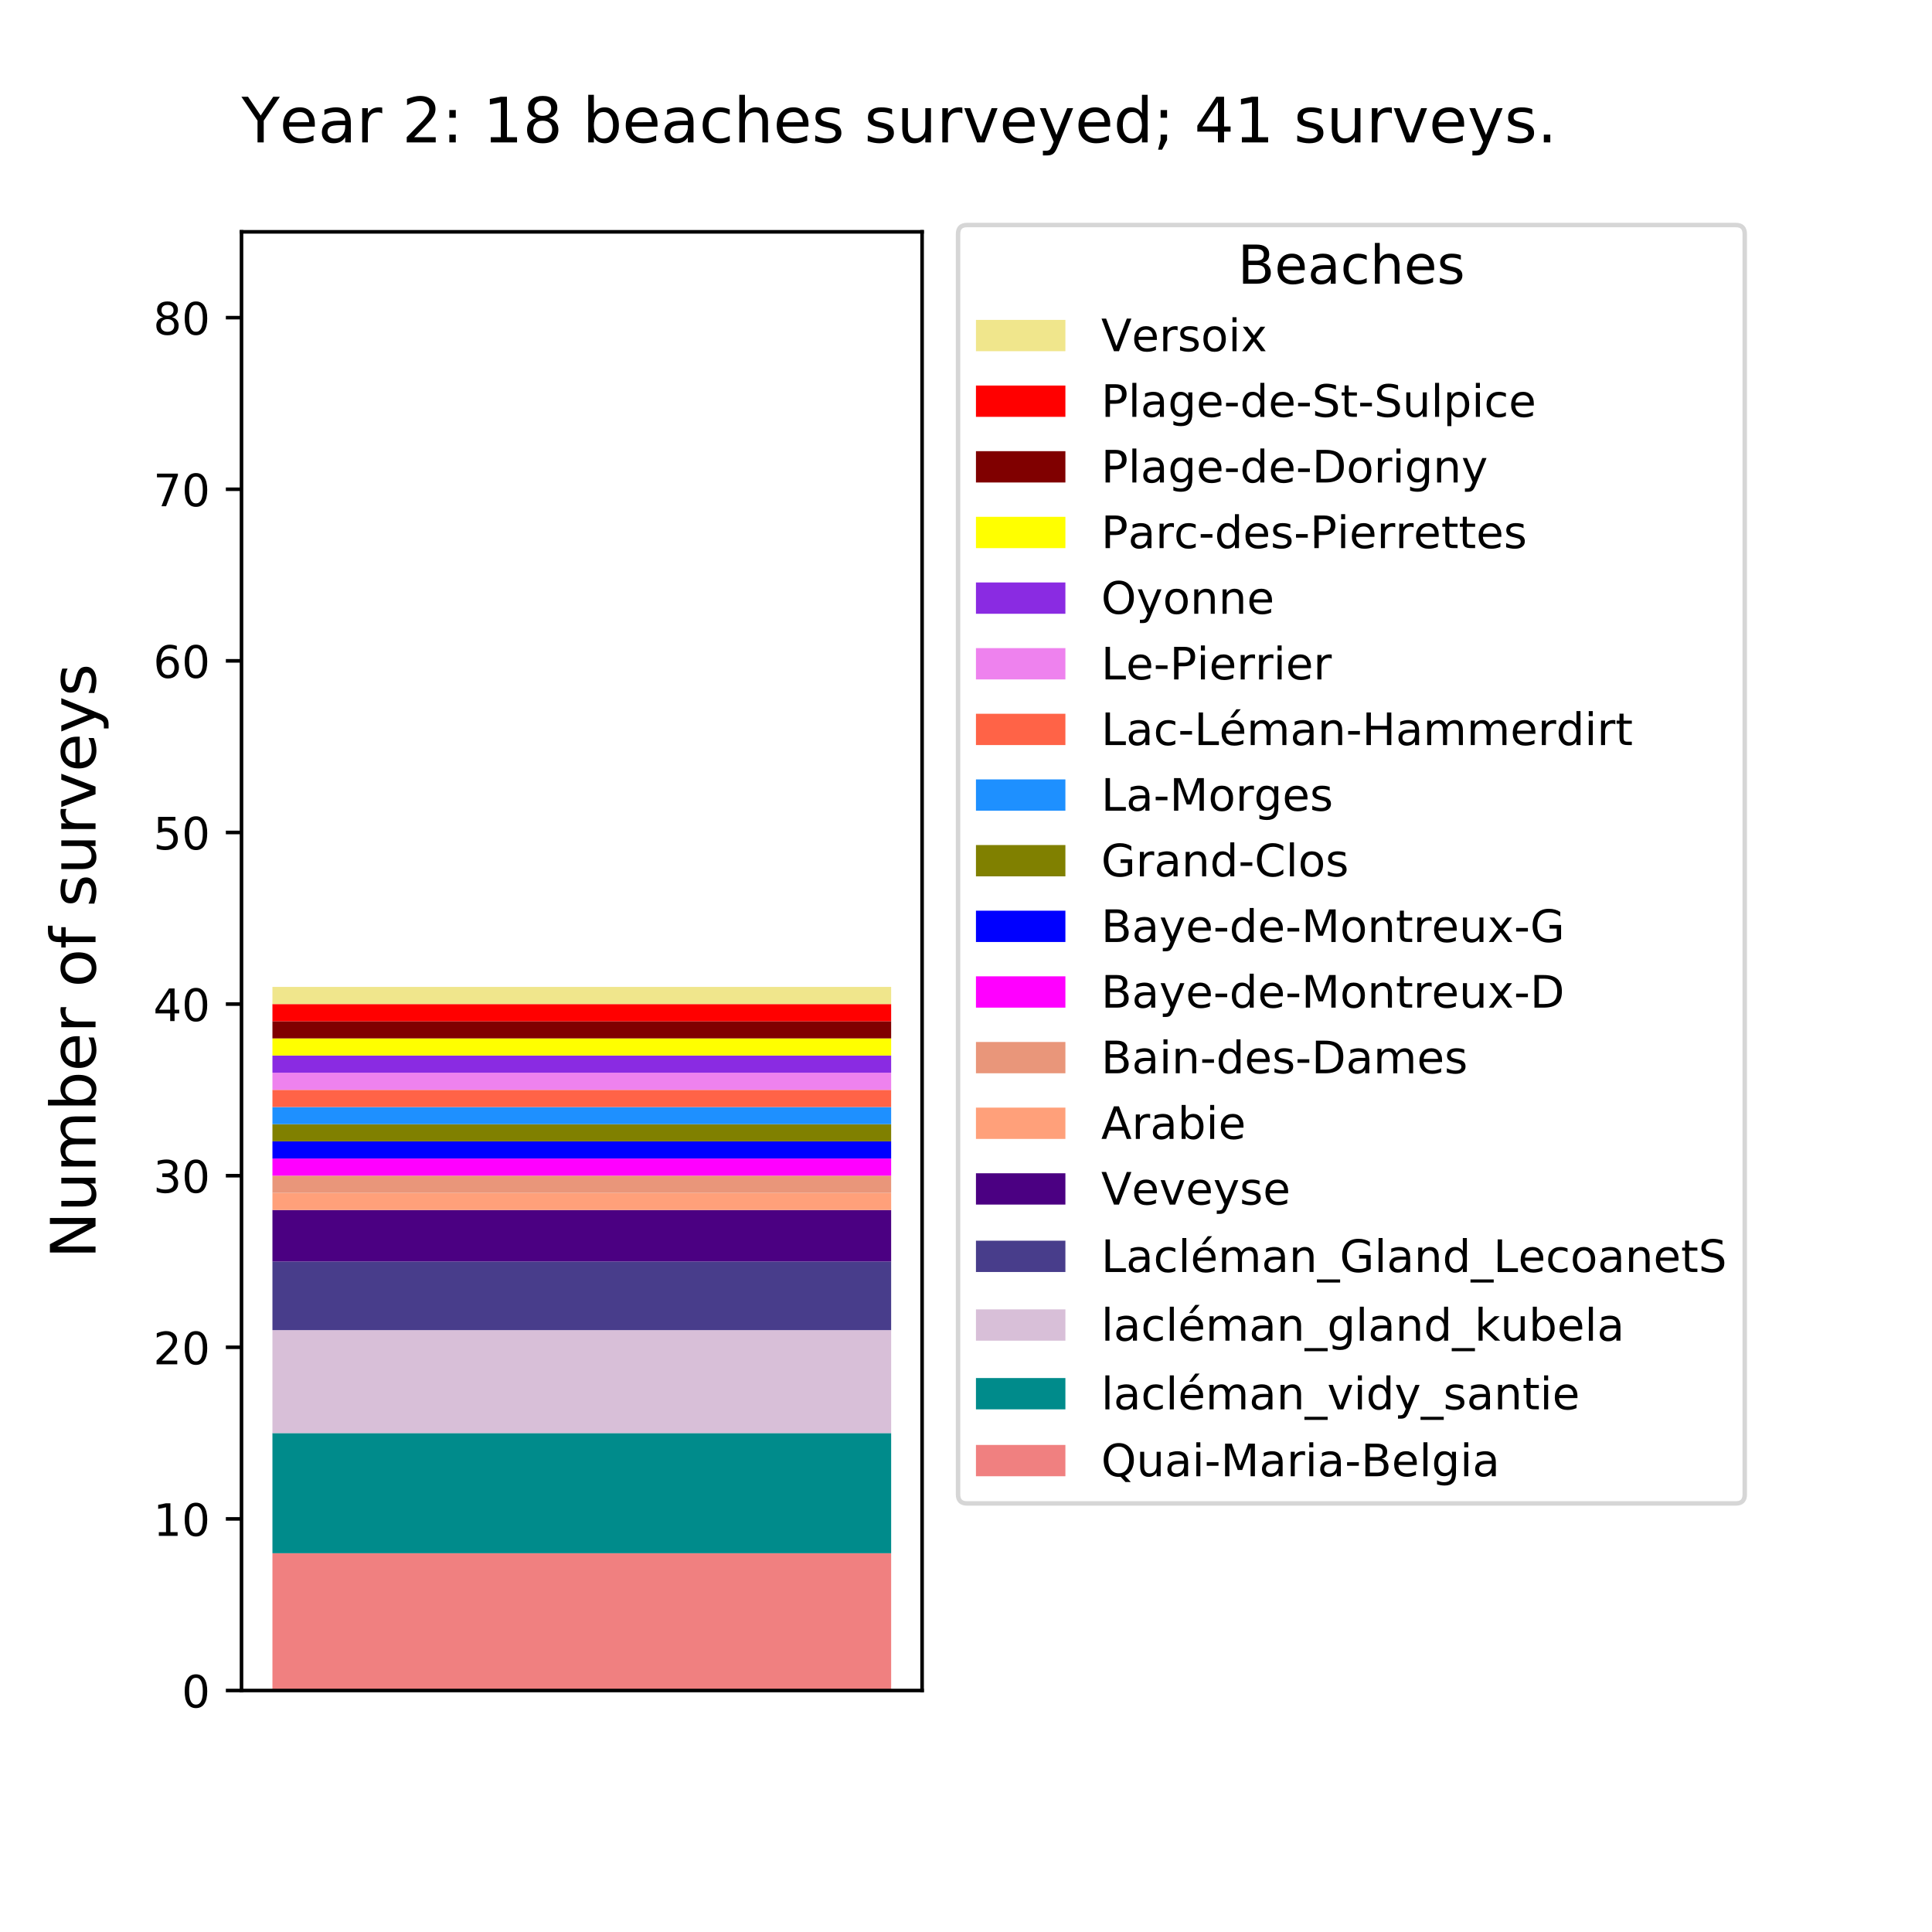 <?xml version="1.0" encoding="utf-8" standalone="no"?>
<!DOCTYPE svg PUBLIC "-//W3C//DTD SVG 1.1//EN"
  "http://www.w3.org/Graphics/SVG/1.1/DTD/svg11.dtd">
<!-- Created with matplotlib (https://matplotlib.org/) -->
<svg height="432pt" version="1.1" viewBox="0 0 432 432" width="432pt" xmlns="http://www.w3.org/2000/svg" xmlns:xlink="http://www.w3.org/1999/xlink">
 <defs>
  <style type="text/css">
*{stroke-linecap:butt;stroke-linejoin:round;}
  </style>
 </defs>
 <g id="figure_1">
  <g id="patch_1">
   <path d="M 0 432 
L 432 432 
L 432 0 
L 0 0 
z
" style="fill:#ffffff;"/>
  </g>
  <g id="axes_1">
   <g id="patch_2">
    <path d="M 54 378 
L 206.182 378 
L 206.182 51.84 
L 54 51.84 
z
" style="fill:#ffffff;"/>
   </g>
   <g id="patch_3">
    <path clip-path="url(#p4ae2edd330)" d="M 60.917 378 
L 199.264 378 
L 199.264 347.303 
L 60.917 347.303 
z
" style="fill:#f08080;"/>
   </g>
   <g id="patch_4">
    <path clip-path="url(#p4ae2edd330)" d="M 60.917 347.303 
L 199.264 347.303 
L 199.264 320.442 
L 60.917 320.442 
z
" style="fill:#008b8b;"/>
   </g>
   <g id="patch_5">
    <path clip-path="url(#p4ae2edd330)" d="M 60.917 320.442 
L 199.264 320.442 
L 199.264 297.419 
L 60.917 297.419 
z
" style="fill:#d8bfd8;"/>
   </g>
   <g id="patch_6">
    <path clip-path="url(#p4ae2edd330)" d="M 60.917 297.419 
L 199.264 297.419 
L 199.264 282.071 
L 60.917 282.071 
z
" style="fill:#483d8b;"/>
   </g>
   <g id="patch_7">
    <path clip-path="url(#p4ae2edd330)" d="M 60.917 282.071 
L 199.264 282.071 
L 199.264 270.559 
L 60.917 270.559 
z
" style="fill:#4b0082;"/>
   </g>
   <g id="patch_8">
    <path clip-path="url(#p4ae2edd330)" d="M 60.917 270.559 
L 199.264 270.559 
L 199.264 266.722 
L 60.917 266.722 
z
" style="fill:#ffa07a;"/>
   </g>
   <g id="patch_9">
    <path clip-path="url(#p4ae2edd330)" d="M 60.917 266.722 
L 199.264 266.722 
L 199.264 262.885 
L 60.917 262.885 
z
" style="fill:#e9967a;"/>
   </g>
   <g id="patch_10">
    <path clip-path="url(#p4ae2edd330)" d="M 60.917 262.885 
L 199.264 262.885 
L 199.264 259.048 
L 60.917 259.048 
z
" style="fill:#ff00ff;"/>
   </g>
   <g id="patch_11">
    <path clip-path="url(#p4ae2edd330)" d="M 60.917 259.048 
L 199.264 259.048 
L 199.264 255.21 
L 60.917 255.21 
z
" style="fill:#0000ff;"/>
   </g>
   <g id="patch_12">
    <path clip-path="url(#p4ae2edd330)" d="M 60.917 255.21 
L 199.264 255.21 
L 199.264 251.373 
L 60.917 251.373 
z
" style="fill:#808000;"/>
   </g>
   <g id="patch_13">
    <path clip-path="url(#p4ae2edd330)" d="M 60.917 251.373 
L 199.264 251.373 
L 199.264 247.536 
L 60.917 247.536 
z
" style="fill:#1e90ff;"/>
   </g>
   <g id="patch_14">
    <path clip-path="url(#p4ae2edd330)" d="M 60.917 247.536 
L 199.264 247.536 
L 199.264 243.699 
L 60.917 243.699 
z
" style="fill:#ff6347;"/>
   </g>
   <g id="patch_15">
    <path clip-path="url(#p4ae2edd330)" d="M 60.917 243.699 
L 199.264 243.699 
L 199.264 239.862 
L 60.917 239.862 
z
" style="fill:#ee82ee;"/>
   </g>
   <g id="patch_16">
    <path clip-path="url(#p4ae2edd330)" d="M 60.917 239.862 
L 199.264 239.862 
L 199.264 236.024 
L 60.917 236.024 
z
" style="fill:#8a2be2;"/>
   </g>
   <g id="patch_17">
    <path clip-path="url(#p4ae2edd330)" d="M 60.917 236.024 
L 199.264 236.024 
L 199.264 232.187 
L 60.917 232.187 
z
" style="fill:#ffff00;"/>
   </g>
   <g id="patch_18">
    <path clip-path="url(#p4ae2edd330)" d="M 60.917 232.187 
L 199.264 232.187 
L 199.264 228.35 
L 60.917 228.35 
z
" style="fill:#800000;"/>
   </g>
   <g id="patch_19">
    <path clip-path="url(#p4ae2edd330)" d="M 60.917 228.35 
L 199.264 228.35 
L 199.264 224.513 
L 60.917 224.513 
z
" style="fill:#ff0000;"/>
   </g>
   <g id="patch_20">
    <path clip-path="url(#p4ae2edd330)" d="M 60.917 224.513 
L 199.264 224.513 
L 199.264 220.676 
L 60.917 220.676 
z
" style="fill:#f0e68c;"/>
   </g>
   <g id="matplotlib.axis_1"/>
   <g id="matplotlib.axis_2">
    <g id="ytick_1">
     <g id="line2d_1">
      <defs>
       <path d="M 0 0 
L -3.5 0 
" id="m54ed8113bc" style="stroke:#000000;stroke-width:0.8;"/>
      </defs>
      <g>
       <use style="stroke:#000000;stroke-width:0.8;" x="54" xlink:href="#m54ed8113bc" y="378"/>
      </g>
     </g>
     <g id="text_1">
      <!-- 0 -->
      <defs>
       <path d="M 31.781 66.406 
Q 24.172 66.406 20.328 58.906 
Q 16.5 51.422 16.5 36.375 
Q 16.5 21.391 20.328 13.891 
Q 24.172 6.391 31.781 6.391 
Q 39.453 6.391 43.281 13.891 
Q 47.125 21.391 47.125 36.375 
Q 47.125 51.422 43.281 58.906 
Q 39.453 66.406 31.781 66.406 
z
M 31.781 74.219 
Q 44.047 74.219 50.516 64.516 
Q 56.984 54.828 56.984 36.375 
Q 56.984 17.969 50.516 8.266 
Q 44.047 -1.422 31.781 -1.422 
Q 19.531 -1.422 13.062 8.266 
Q 6.594 17.969 6.594 36.375 
Q 6.594 54.828 13.062 64.516 
Q 19.531 74.219 31.781 74.219 
z
" id="DejaVuSans-48"/>
      </defs>
      <g transform="translate(40.638 381.799)scale(0.1 -0.1)">
       <use xlink:href="#DejaVuSans-48"/>
      </g>
     </g>
    </g>
    <g id="ytick_2">
     <g id="line2d_2">
      <g>
       <use style="stroke:#000000;stroke-width:0.8;" x="54" xlink:href="#m54ed8113bc" y="339.628"/>
      </g>
     </g>
     <g id="text_2">
      <!-- 10 -->
      <defs>
       <path d="M 12.406 8.297 
L 28.516 8.297 
L 28.516 63.922 
L 10.984 60.406 
L 10.984 69.391 
L 28.422 72.906 
L 38.281 72.906 
L 38.281 8.297 
L 54.391 8.297 
L 54.391 0 
L 12.406 0 
z
" id="DejaVuSans-49"/>
      </defs>
      <g transform="translate(34.275 343.427)scale(0.1 -0.1)">
       <use xlink:href="#DejaVuSans-49"/>
       <use x="63.623" xlink:href="#DejaVuSans-48"/>
      </g>
     </g>
    </g>
    <g id="ytick_3">
     <g id="line2d_3">
      <g>
       <use style="stroke:#000000;stroke-width:0.8;" x="54" xlink:href="#m54ed8113bc" y="301.256"/>
      </g>
     </g>
     <g id="text_3">
      <!-- 20 -->
      <defs>
       <path d="M 19.188 8.297 
L 53.609 8.297 
L 53.609 0 
L 7.328 0 
L 7.328 8.297 
Q 12.938 14.109 22.625 23.891 
Q 32.328 33.688 34.812 36.531 
Q 39.547 41.844 41.422 45.531 
Q 43.312 49.219 43.312 52.781 
Q 43.312 58.594 39.234 62.25 
Q 35.156 65.922 28.609 65.922 
Q 23.969 65.922 18.812 64.312 
Q 13.672 62.703 7.812 59.422 
L 7.812 69.391 
Q 13.766 71.781 18.938 73 
Q 24.125 74.219 28.422 74.219 
Q 39.75 74.219 46.484 68.547 
Q 53.219 62.891 53.219 53.422 
Q 53.219 48.922 51.531 44.891 
Q 49.859 40.875 45.406 35.406 
Q 44.188 33.984 37.641 27.219 
Q 31.109 20.453 19.188 8.297 
z
" id="DejaVuSans-50"/>
      </defs>
      <g transform="translate(34.275 305.056)scale(0.1 -0.1)">
       <use xlink:href="#DejaVuSans-50"/>
       <use x="63.623" xlink:href="#DejaVuSans-48"/>
      </g>
     </g>
    </g>
    <g id="ytick_4">
     <g id="line2d_4">
      <g>
       <use style="stroke:#000000;stroke-width:0.8;" x="54" xlink:href="#m54ed8113bc" y="262.885"/>
      </g>
     </g>
     <g id="text_4">
      <!-- 30 -->
      <defs>
       <path d="M 40.578 39.312 
Q 47.656 37.797 51.625 33 
Q 55.609 28.219 55.609 21.188 
Q 55.609 10.406 48.188 4.484 
Q 40.766 -1.422 27.094 -1.422 
Q 22.516 -1.422 17.656 -0.516 
Q 12.797 0.391 7.625 2.203 
L 7.625 11.719 
Q 11.719 9.328 16.594 8.109 
Q 21.484 6.891 26.812 6.891 
Q 36.078 6.891 40.938 10.547 
Q 45.797 14.203 45.797 21.188 
Q 45.797 27.641 41.281 31.266 
Q 36.766 34.906 28.719 34.906 
L 20.219 34.906 
L 20.219 43.016 
L 29.109 43.016 
Q 36.375 43.016 40.234 45.922 
Q 44.094 48.828 44.094 54.297 
Q 44.094 59.906 40.109 62.906 
Q 36.141 65.922 28.719 65.922 
Q 24.656 65.922 20.016 65.031 
Q 15.375 64.156 9.812 62.312 
L 9.812 71.094 
Q 15.438 72.656 20.344 73.438 
Q 25.25 74.219 29.594 74.219 
Q 40.828 74.219 47.359 69.109 
Q 53.906 64.016 53.906 55.328 
Q 53.906 49.266 50.438 45.094 
Q 46.969 40.922 40.578 39.312 
z
" id="DejaVuSans-51"/>
      </defs>
      <g transform="translate(34.275 266.684)scale(0.1 -0.1)">
       <use xlink:href="#DejaVuSans-51"/>
       <use x="63.623" xlink:href="#DejaVuSans-48"/>
      </g>
     </g>
    </g>
    <g id="ytick_5">
     <g id="line2d_5">
      <g>
       <use style="stroke:#000000;stroke-width:0.8;" x="54" xlink:href="#m54ed8113bc" y="224.513"/>
      </g>
     </g>
     <g id="text_5">
      <!-- 40 -->
      <defs>
       <path d="M 37.797 64.312 
L 12.891 25.391 
L 37.797 25.391 
z
M 35.203 72.906 
L 47.609 72.906 
L 47.609 25.391 
L 58.016 25.391 
L 58.016 17.188 
L 47.609 17.188 
L 47.609 0 
L 37.797 0 
L 37.797 17.188 
L 4.891 17.188 
L 4.891 26.703 
z
" id="DejaVuSans-52"/>
      </defs>
      <g transform="translate(34.275 228.312)scale(0.1 -0.1)">
       <use xlink:href="#DejaVuSans-52"/>
       <use x="63.623" xlink:href="#DejaVuSans-48"/>
      </g>
     </g>
    </g>
    <g id="ytick_6">
     <g id="line2d_6">
      <g>
       <use style="stroke:#000000;stroke-width:0.8;" x="54" xlink:href="#m54ed8113bc" y="186.141"/>
      </g>
     </g>
     <g id="text_6">
      <!-- 50 -->
      <defs>
       <path d="M 10.797 72.906 
L 49.516 72.906 
L 49.516 64.594 
L 19.828 64.594 
L 19.828 46.734 
Q 21.969 47.469 24.109 47.828 
Q 26.266 48.188 28.422 48.188 
Q 40.625 48.188 47.75 41.5 
Q 54.891 34.812 54.891 23.391 
Q 54.891 11.625 47.562 5.094 
Q 40.234 -1.422 26.906 -1.422 
Q 22.312 -1.422 17.547 -0.641 
Q 12.797 0.141 7.719 1.703 
L 7.719 11.625 
Q 12.109 9.234 16.797 8.062 
Q 21.484 6.891 26.703 6.891 
Q 35.156 6.891 40.078 11.328 
Q 45.016 15.766 45.016 23.391 
Q 45.016 31 40.078 35.438 
Q 35.156 39.891 26.703 39.891 
Q 22.75 39.891 18.812 39.016 
Q 14.891 38.141 10.797 36.281 
z
" id="DejaVuSans-53"/>
      </defs>
      <g transform="translate(34.275 189.94)scale(0.1 -0.1)">
       <use xlink:href="#DejaVuSans-53"/>
       <use x="63.623" xlink:href="#DejaVuSans-48"/>
      </g>
     </g>
    </g>
    <g id="ytick_7">
     <g id="line2d_7">
      <g>
       <use style="stroke:#000000;stroke-width:0.8;" x="54" xlink:href="#m54ed8113bc" y="147.769"/>
      </g>
     </g>
     <g id="text_7">
      <!-- 60 -->
      <defs>
       <path d="M 33.016 40.375 
Q 26.375 40.375 22.484 35.828 
Q 18.609 31.297 18.609 23.391 
Q 18.609 15.531 22.484 10.953 
Q 26.375 6.391 33.016 6.391 
Q 39.656 6.391 43.531 10.953 
Q 47.406 15.531 47.406 23.391 
Q 47.406 31.297 43.531 35.828 
Q 39.656 40.375 33.016 40.375 
z
M 52.594 71.297 
L 52.594 62.312 
Q 48.875 64.062 45.094 64.984 
Q 41.312 65.922 37.594 65.922 
Q 27.828 65.922 22.672 59.328 
Q 17.531 52.734 16.797 39.406 
Q 19.672 43.656 24.016 45.922 
Q 28.375 48.188 33.594 48.188 
Q 44.578 48.188 50.953 41.516 
Q 57.328 34.859 57.328 23.391 
Q 57.328 12.156 50.688 5.359 
Q 44.047 -1.422 33.016 -1.422 
Q 20.359 -1.422 13.672 8.266 
Q 6.984 17.969 6.984 36.375 
Q 6.984 53.656 15.188 63.938 
Q 23.391 74.219 37.203 74.219 
Q 40.922 74.219 44.703 73.484 
Q 48.484 72.75 52.594 71.297 
z
" id="DejaVuSans-54"/>
      </defs>
      <g transform="translate(34.275 151.569)scale(0.1 -0.1)">
       <use xlink:href="#DejaVuSans-54"/>
       <use x="63.623" xlink:href="#DejaVuSans-48"/>
      </g>
     </g>
    </g>
    <g id="ytick_8">
     <g id="line2d_8">
      <g>
       <use style="stroke:#000000;stroke-width:0.8;" x="54" xlink:href="#m54ed8113bc" y="109.398"/>
      </g>
     </g>
     <g id="text_8">
      <!-- 70 -->
      <defs>
       <path d="M 8.203 72.906 
L 55.078 72.906 
L 55.078 68.703 
L 28.609 0 
L 18.312 0 
L 43.219 64.594 
L 8.203 64.594 
z
" id="DejaVuSans-55"/>
      </defs>
      <g transform="translate(34.275 113.197)scale(0.1 -0.1)">
       <use xlink:href="#DejaVuSans-55"/>
       <use x="63.623" xlink:href="#DejaVuSans-48"/>
      </g>
     </g>
    </g>
    <g id="ytick_9">
     <g id="line2d_9">
      <g>
       <use style="stroke:#000000;stroke-width:0.8;" x="54" xlink:href="#m54ed8113bc" y="71.026"/>
      </g>
     </g>
     <g id="text_9">
      <!-- 80 -->
      <defs>
       <path d="M 31.781 34.625 
Q 24.75 34.625 20.719 30.859 
Q 16.703 27.094 16.703 20.516 
Q 16.703 13.922 20.719 10.156 
Q 24.75 6.391 31.781 6.391 
Q 38.812 6.391 42.859 10.172 
Q 46.922 13.969 46.922 20.516 
Q 46.922 27.094 42.891 30.859 
Q 38.875 34.625 31.781 34.625 
z
M 21.922 38.812 
Q 15.578 40.375 12.031 44.719 
Q 8.5 49.078 8.5 55.328 
Q 8.5 64.062 14.719 69.141 
Q 20.953 74.219 31.781 74.219 
Q 42.672 74.219 48.875 69.141 
Q 55.078 64.062 55.078 55.328 
Q 55.078 49.078 51.531 44.719 
Q 48 40.375 41.703 38.812 
Q 48.828 37.156 52.797 32.312 
Q 56.781 27.484 56.781 20.516 
Q 56.781 9.906 50.312 4.234 
Q 43.844 -1.422 31.781 -1.422 
Q 19.734 -1.422 13.25 4.234 
Q 6.781 9.906 6.781 20.516 
Q 6.781 27.484 10.781 32.312 
Q 14.797 37.156 21.922 38.812 
z
M 18.312 54.391 
Q 18.312 48.734 21.844 45.562 
Q 25.391 42.391 31.781 42.391 
Q 38.141 42.391 41.719 45.562 
Q 45.312 48.734 45.312 54.391 
Q 45.312 60.062 41.719 63.234 
Q 38.141 66.406 31.781 66.406 
Q 25.391 66.406 21.844 63.234 
Q 18.312 60.062 18.312 54.391 
z
" id="DejaVuSans-56"/>
      </defs>
      <g transform="translate(34.275 74.825)scale(0.1 -0.1)">
       <use xlink:href="#DejaVuSans-56"/>
       <use x="63.623" xlink:href="#DejaVuSans-48"/>
      </g>
     </g>
    </g>
    <g id="text_10">
     <!-- Number of surveys -->
     <defs>
      <path d="M 9.812 72.906 
L 23.094 72.906 
L 55.422 11.922 
L 55.422 72.906 
L 64.984 72.906 
L 64.984 0 
L 51.703 0 
L 19.391 60.984 
L 19.391 0 
L 9.812 0 
z
" id="DejaVuSans-78"/>
      <path d="M 8.5 21.578 
L 8.5 54.688 
L 17.484 54.688 
L 17.484 21.922 
Q 17.484 14.156 20.5 10.266 
Q 23.531 6.391 29.594 6.391 
Q 36.859 6.391 41.078 11.031 
Q 45.312 15.672 45.312 23.688 
L 45.312 54.688 
L 54.297 54.688 
L 54.297 0 
L 45.312 0 
L 45.312 8.406 
Q 42.047 3.422 37.719 1 
Q 33.406 -1.422 27.688 -1.422 
Q 18.266 -1.422 13.375 4.438 
Q 8.5 10.297 8.5 21.578 
z
M 31.109 56 
z
" id="DejaVuSans-117"/>
      <path d="M 52 44.188 
Q 55.375 50.25 60.062 53.125 
Q 64.75 56 71.094 56 
Q 79.641 56 84.281 50.016 
Q 88.922 44.047 88.922 33.016 
L 88.922 0 
L 79.891 0 
L 79.891 32.719 
Q 79.891 40.578 77.094 44.375 
Q 74.312 48.188 68.609 48.188 
Q 61.625 48.188 57.562 43.547 
Q 53.516 38.922 53.516 30.906 
L 53.516 0 
L 44.484 0 
L 44.484 32.719 
Q 44.484 40.625 41.703 44.406 
Q 38.922 48.188 33.109 48.188 
Q 26.219 48.188 22.156 43.531 
Q 18.109 38.875 18.109 30.906 
L 18.109 0 
L 9.078 0 
L 9.078 54.688 
L 18.109 54.688 
L 18.109 46.188 
Q 21.188 51.219 25.484 53.609 
Q 29.781 56 35.688 56 
Q 41.656 56 45.828 52.969 
Q 50 49.953 52 44.188 
z
" id="DejaVuSans-109"/>
      <path d="M 48.688 27.297 
Q 48.688 37.203 44.609 42.844 
Q 40.531 48.484 33.406 48.484 
Q 26.266 48.484 22.188 42.844 
Q 18.109 37.203 18.109 27.297 
Q 18.109 17.391 22.188 11.75 
Q 26.266 6.109 33.406 6.109 
Q 40.531 6.109 44.609 11.75 
Q 48.688 17.391 48.688 27.297 
z
M 18.109 46.391 
Q 20.953 51.266 25.266 53.625 
Q 29.594 56 35.594 56 
Q 45.562 56 51.781 48.094 
Q 58.016 40.188 58.016 27.297 
Q 58.016 14.406 51.781 6.484 
Q 45.562 -1.422 35.594 -1.422 
Q 29.594 -1.422 25.266 0.953 
Q 20.953 3.328 18.109 8.203 
L 18.109 0 
L 9.078 0 
L 9.078 75.984 
L 18.109 75.984 
z
" id="DejaVuSans-98"/>
      <path d="M 56.203 29.594 
L 56.203 25.203 
L 14.891 25.203 
Q 15.484 15.922 20.484 11.062 
Q 25.484 6.203 34.422 6.203 
Q 39.594 6.203 44.453 7.469 
Q 49.312 8.734 54.109 11.281 
L 54.109 2.781 
Q 49.266 0.734 44.188 -0.344 
Q 39.109 -1.422 33.891 -1.422 
Q 20.797 -1.422 13.156 6.188 
Q 5.516 13.812 5.516 26.812 
Q 5.516 40.234 12.766 48.109 
Q 20.016 56 32.328 56 
Q 43.359 56 49.781 48.891 
Q 56.203 41.797 56.203 29.594 
z
M 47.219 32.234 
Q 47.125 39.594 43.094 43.984 
Q 39.062 48.391 32.422 48.391 
Q 24.906 48.391 20.391 44.141 
Q 15.875 39.891 15.188 32.172 
z
" id="DejaVuSans-101"/>
      <path d="M 41.109 46.297 
Q 39.594 47.172 37.812 47.578 
Q 36.031 48 33.891 48 
Q 26.266 48 22.188 43.047 
Q 18.109 38.094 18.109 28.812 
L 18.109 0 
L 9.078 0 
L 9.078 54.688 
L 18.109 54.688 
L 18.109 46.188 
Q 20.953 51.172 25.484 53.578 
Q 30.031 56 36.531 56 
Q 37.453 56 38.578 55.875 
Q 39.703 55.766 41.062 55.516 
z
" id="DejaVuSans-114"/>
      <path id="DejaVuSans-32"/>
      <path d="M 30.609 48.391 
Q 23.391 48.391 19.188 42.75 
Q 14.984 37.109 14.984 27.297 
Q 14.984 17.484 19.156 11.844 
Q 23.344 6.203 30.609 6.203 
Q 37.797 6.203 41.984 11.859 
Q 46.188 17.531 46.188 27.297 
Q 46.188 37.016 41.984 42.703 
Q 37.797 48.391 30.609 48.391 
z
M 30.609 56 
Q 42.328 56 49.016 48.375 
Q 55.719 40.766 55.719 27.297 
Q 55.719 13.875 49.016 6.219 
Q 42.328 -1.422 30.609 -1.422 
Q 18.844 -1.422 12.172 6.219 
Q 5.516 13.875 5.516 27.297 
Q 5.516 40.766 12.172 48.375 
Q 18.844 56 30.609 56 
z
" id="DejaVuSans-111"/>
      <path d="M 37.109 75.984 
L 37.109 68.5 
L 28.516 68.5 
Q 23.688 68.5 21.797 66.547 
Q 19.922 64.594 19.922 59.516 
L 19.922 54.688 
L 34.719 54.688 
L 34.719 47.703 
L 19.922 47.703 
L 19.922 0 
L 10.891 0 
L 10.891 47.703 
L 2.297 47.703 
L 2.297 54.688 
L 10.891 54.688 
L 10.891 58.5 
Q 10.891 67.625 15.141 71.797 
Q 19.391 75.984 28.609 75.984 
z
" id="DejaVuSans-102"/>
      <path d="M 44.281 53.078 
L 44.281 44.578 
Q 40.484 46.531 36.375 47.5 
Q 32.281 48.484 27.875 48.484 
Q 21.188 48.484 17.844 46.438 
Q 14.5 44.391 14.5 40.281 
Q 14.5 37.156 16.891 35.375 
Q 19.281 33.594 26.516 31.984 
L 29.594 31.297 
Q 39.156 29.25 43.188 25.516 
Q 47.219 21.781 47.219 15.094 
Q 47.219 7.469 41.188 3.016 
Q 35.156 -1.422 24.609 -1.422 
Q 20.219 -1.422 15.453 -0.562 
Q 10.688 0.297 5.422 2 
L 5.422 11.281 
Q 10.406 8.688 15.234 7.391 
Q 20.062 6.109 24.812 6.109 
Q 31.156 6.109 34.562 8.281 
Q 37.984 10.453 37.984 14.406 
Q 37.984 18.062 35.516 20.016 
Q 33.062 21.969 24.703 23.781 
L 21.578 24.516 
Q 13.234 26.266 9.516 29.906 
Q 5.812 33.547 5.812 39.891 
Q 5.812 47.609 11.281 51.797 
Q 16.75 56 26.812 56 
Q 31.781 56 36.172 55.266 
Q 40.578 54.547 44.281 53.078 
z
" id="DejaVuSans-115"/>
      <path d="M 2.984 54.688 
L 12.5 54.688 
L 29.594 8.797 
L 46.688 54.688 
L 56.203 54.688 
L 35.688 0 
L 23.484 0 
z
" id="DejaVuSans-118"/>
      <path d="M 32.172 -5.078 
Q 28.375 -14.844 24.75 -17.812 
Q 21.141 -20.797 15.094 -20.797 
L 7.906 -20.797 
L 7.906 -13.281 
L 13.188 -13.281 
Q 16.891 -13.281 18.938 -11.516 
Q 21 -9.766 23.484 -3.219 
L 25.094 0.875 
L 2.984 54.688 
L 12.5 54.688 
L 29.594 11.922 
L 46.688 54.688 
L 56.203 54.688 
z
" id="DejaVuSans-121"/>
     </defs>
     <g transform="translate(21.363 281.438)rotate(-90)scale(0.14 -0.14)">
      <use xlink:href="#DejaVuSans-78"/>
      <use x="74.805" xlink:href="#DejaVuSans-117"/>
      <use x="138.184" xlink:href="#DejaVuSans-109"/>
      <use x="235.596" xlink:href="#DejaVuSans-98"/>
      <use x="299.072" xlink:href="#DejaVuSans-101"/>
      <use x="360.596" xlink:href="#DejaVuSans-114"/>
      <use x="401.709" xlink:href="#DejaVuSans-32"/>
      <use x="433.496" xlink:href="#DejaVuSans-111"/>
      <use x="494.678" xlink:href="#DejaVuSans-102"/>
      <use x="529.883" xlink:href="#DejaVuSans-32"/>
      <use x="561.67" xlink:href="#DejaVuSans-115"/>
      <use x="613.77" xlink:href="#DejaVuSans-117"/>
      <use x="677.148" xlink:href="#DejaVuSans-114"/>
      <use x="718.262" xlink:href="#DejaVuSans-118"/>
      <use x="777.441" xlink:href="#DejaVuSans-101"/>
      <use x="838.965" xlink:href="#DejaVuSans-121"/>
      <use x="898.145" xlink:href="#DejaVuSans-115"/>
     </g>
    </g>
   </g>
   <g id="patch_21">
    <path d="M 54 378 
L 54 51.84 
" style="fill:none;stroke:#000000;stroke-linecap:square;stroke-linejoin:miter;stroke-width:0.8;"/>
   </g>
   <g id="patch_22">
    <path d="M 206.182 378 
L 206.182 51.84 
" style="fill:none;stroke:#000000;stroke-linecap:square;stroke-linejoin:miter;stroke-width:0.8;"/>
   </g>
   <g id="patch_23">
    <path d="M 54 378 
L 206.182 378 
" style="fill:none;stroke:#000000;stroke-linecap:square;stroke-linejoin:miter;stroke-width:0.8;"/>
   </g>
   <g id="patch_24">
    <path d="M 54 51.84 
L 206.182 51.84 
" style="fill:none;stroke:#000000;stroke-linecap:square;stroke-linejoin:miter;stroke-width:0.8;"/>
   </g>
   <g id="text_11">
    <!-- Year 2: 18 beaches surveyed; 41 surveys. -->
    <defs>
     <path d="M -0.203 72.906 
L 10.406 72.906 
L 30.609 42.922 
L 50.688 72.906 
L 61.281 72.906 
L 35.5 34.719 
L 35.5 0 
L 25.594 0 
L 25.594 34.719 
z
" id="DejaVuSans-89"/>
     <path d="M 34.281 27.484 
Q 23.391 27.484 19.188 25 
Q 14.984 22.516 14.984 16.5 
Q 14.984 11.719 18.141 8.906 
Q 21.297 6.109 26.703 6.109 
Q 34.188 6.109 38.703 11.406 
Q 43.219 16.703 43.219 25.484 
L 43.219 27.484 
z
M 52.203 31.203 
L 52.203 0 
L 43.219 0 
L 43.219 8.297 
Q 40.141 3.328 35.547 0.953 
Q 30.953 -1.422 24.312 -1.422 
Q 15.922 -1.422 10.953 3.297 
Q 6 8.016 6 15.922 
Q 6 25.141 12.172 29.828 
Q 18.359 34.516 30.609 34.516 
L 43.219 34.516 
L 43.219 35.406 
Q 43.219 41.609 39.141 45 
Q 35.062 48.391 27.688 48.391 
Q 23 48.391 18.547 47.266 
Q 14.109 46.141 10.016 43.891 
L 10.016 52.203 
Q 14.938 54.109 19.578 55.047 
Q 24.219 56 28.609 56 
Q 40.484 56 46.344 49.844 
Q 52.203 43.703 52.203 31.203 
z
" id="DejaVuSans-97"/>
     <path d="M 11.719 12.406 
L 22.016 12.406 
L 22.016 0 
L 11.719 0 
z
M 11.719 51.703 
L 22.016 51.703 
L 22.016 39.312 
L 11.719 39.312 
z
" id="DejaVuSans-58"/>
     <path d="M 48.781 52.594 
L 48.781 44.188 
Q 44.969 46.297 41.141 47.344 
Q 37.312 48.391 33.406 48.391 
Q 24.656 48.391 19.812 42.844 
Q 14.984 37.312 14.984 27.297 
Q 14.984 17.281 19.812 11.734 
Q 24.656 6.203 33.406 6.203 
Q 37.312 6.203 41.141 7.25 
Q 44.969 8.297 48.781 10.406 
L 48.781 2.094 
Q 45.016 0.344 40.984 -0.531 
Q 36.969 -1.422 32.422 -1.422 
Q 20.062 -1.422 12.781 6.344 
Q 5.516 14.109 5.516 27.297 
Q 5.516 40.672 12.859 48.328 
Q 20.219 56 33.016 56 
Q 37.156 56 41.109 55.141 
Q 45.062 54.297 48.781 52.594 
z
" id="DejaVuSans-99"/>
     <path d="M 54.891 33.016 
L 54.891 0 
L 45.906 0 
L 45.906 32.719 
Q 45.906 40.484 42.875 44.328 
Q 39.844 48.188 33.797 48.188 
Q 26.516 48.188 22.312 43.547 
Q 18.109 38.922 18.109 30.906 
L 18.109 0 
L 9.078 0 
L 9.078 75.984 
L 18.109 75.984 
L 18.109 46.188 
Q 21.344 51.125 25.703 53.562 
Q 30.078 56 35.797 56 
Q 45.219 56 50.047 50.172 
Q 54.891 44.344 54.891 33.016 
z
" id="DejaVuSans-104"/>
     <path d="M 45.406 46.391 
L 45.406 75.984 
L 54.391 75.984 
L 54.391 0 
L 45.406 0 
L 45.406 8.203 
Q 42.578 3.328 38.25 0.953 
Q 33.938 -1.422 27.875 -1.422 
Q 17.969 -1.422 11.734 6.484 
Q 5.516 14.406 5.516 27.297 
Q 5.516 40.188 11.734 48.094 
Q 17.969 56 27.875 56 
Q 33.938 56 38.25 53.625 
Q 42.578 51.266 45.406 46.391 
z
M 14.797 27.297 
Q 14.797 17.391 18.875 11.75 
Q 22.953 6.109 30.078 6.109 
Q 37.203 6.109 41.297 11.75 
Q 45.406 17.391 45.406 27.297 
Q 45.406 37.203 41.297 42.844 
Q 37.203 48.484 30.078 48.484 
Q 22.953 48.484 18.875 42.844 
Q 14.797 37.203 14.797 27.297 
z
" id="DejaVuSans-100"/>
     <path d="M 11.719 51.703 
L 22.016 51.703 
L 22.016 39.312 
L 11.719 39.312 
z
M 11.719 12.406 
L 22.016 12.406 
L 22.016 4 
L 14.016 -11.625 
L 7.719 -11.625 
L 11.719 4 
z
" id="DejaVuSans-59"/>
     <path d="M 10.688 12.406 
L 21 12.406 
L 21 0 
L 10.688 0 
z
" id="DejaVuSans-46"/>
    </defs>
    <g transform="translate(54 31.84)scale(0.14 -0.14)">
     <use xlink:href="#DejaVuSans-89"/>
     <use x="60.881" xlink:href="#DejaVuSans-101"/>
     <use x="122.404" xlink:href="#DejaVuSans-97"/>
     <use x="183.684" xlink:href="#DejaVuSans-114"/>
     <use x="224.797" xlink:href="#DejaVuSans-32"/>
     <use x="256.584" xlink:href="#DejaVuSans-50"/>
     <use x="320.207" xlink:href="#DejaVuSans-58"/>
     <use x="353.898" xlink:href="#DejaVuSans-32"/>
     <use x="385.686" xlink:href="#DejaVuSans-49"/>
     <use x="449.309" xlink:href="#DejaVuSans-56"/>
     <use x="512.932" xlink:href="#DejaVuSans-32"/>
     <use x="544.719" xlink:href="#DejaVuSans-98"/>
     <use x="608.195" xlink:href="#DejaVuSans-101"/>
     <use x="669.719" xlink:href="#DejaVuSans-97"/>
     <use x="730.998" xlink:href="#DejaVuSans-99"/>
     <use x="785.979" xlink:href="#DejaVuSans-104"/>
     <use x="849.357" xlink:href="#DejaVuSans-101"/>
     <use x="910.881" xlink:href="#DejaVuSans-115"/>
     <use x="962.98" xlink:href="#DejaVuSans-32"/>
     <use x="994.768" xlink:href="#DejaVuSans-115"/>
     <use x="1046.867" xlink:href="#DejaVuSans-117"/>
     <use x="1110.246" xlink:href="#DejaVuSans-114"/>
     <use x="1151.359" xlink:href="#DejaVuSans-118"/>
     <use x="1210.539" xlink:href="#DejaVuSans-101"/>
     <use x="1272.062" xlink:href="#DejaVuSans-121"/>
     <use x="1331.242" xlink:href="#DejaVuSans-101"/>
     <use x="1392.766" xlink:href="#DejaVuSans-100"/>
     <use x="1456.242" xlink:href="#DejaVuSans-59"/>
     <use x="1489.934" xlink:href="#DejaVuSans-32"/>
     <use x="1521.721" xlink:href="#DejaVuSans-52"/>
     <use x="1585.344" xlink:href="#DejaVuSans-49"/>
     <use x="1648.967" xlink:href="#DejaVuSans-32"/>
     <use x="1680.754" xlink:href="#DejaVuSans-115"/>
     <use x="1732.854" xlink:href="#DejaVuSans-117"/>
     <use x="1796.232" xlink:href="#DejaVuSans-114"/>
     <use x="1837.346" xlink:href="#DejaVuSans-118"/>
     <use x="1896.525" xlink:href="#DejaVuSans-101"/>
     <use x="1958.049" xlink:href="#DejaVuSans-121"/>
     <use x="2017.229" xlink:href="#DejaVuSans-115"/>
     <use x="2069.328" xlink:href="#DejaVuSans-46"/>
    </g>
   </g>
   <g id="legend_1">
    <g id="patch_25">
     <path d="M 216.225 336.171 
L 388.13 336.171 
Q 390.13 336.171 390.13 334.171 
L 390.13 52.317 
Q 390.13 50.317 388.13 50.317 
L 216.225 50.317 
Q 214.225 50.317 214.225 52.317 
L 214.225 334.171 
Q 214.225 336.171 216.225 336.171 
z
" style="fill:#ffffff;opacity:0.8;stroke:#cccccc;stroke-linejoin:miter;"/>
    </g>
    <g id="text_12">
     <!-- Beaches -->
     <defs>
      <path d="M 19.672 34.812 
L 19.672 8.109 
L 35.5 8.109 
Q 43.453 8.109 47.281 11.406 
Q 51.125 14.703 51.125 21.484 
Q 51.125 28.328 47.281 31.562 
Q 43.453 34.812 35.5 34.812 
z
M 19.672 64.797 
L 19.672 42.828 
L 34.281 42.828 
Q 41.5 42.828 45.031 45.531 
Q 48.578 48.25 48.578 53.812 
Q 48.578 59.328 45.031 62.062 
Q 41.5 64.797 34.281 64.797 
z
M 9.812 72.906 
L 35.016 72.906 
Q 46.297 72.906 52.391 68.219 
Q 58.5 63.531 58.5 54.891 
Q 58.5 48.188 55.375 44.234 
Q 52.25 40.281 46.188 39.312 
Q 53.469 37.75 57.5 32.781 
Q 61.531 27.828 61.531 20.406 
Q 61.531 10.641 54.891 5.312 
Q 48.25 0 35.984 0 
L 9.812 0 
z
" id="DejaVuSans-66"/>
     </defs>
     <g transform="translate(276.773 63.435)scale(0.12 -0.12)">
      <use xlink:href="#DejaVuSans-66"/>
      <use x="68.604" xlink:href="#DejaVuSans-101"/>
      <use x="130.127" xlink:href="#DejaVuSans-97"/>
      <use x="191.406" xlink:href="#DejaVuSans-99"/>
      <use x="246.387" xlink:href="#DejaVuSans-104"/>
      <use x="309.766" xlink:href="#DejaVuSans-101"/>
      <use x="371.289" xlink:href="#DejaVuSans-115"/>
     </g>
    </g>
    <g id="patch_26">
     <path d="M 218.225 78.529 
L 238.225 78.529 
L 238.225 71.529 
L 218.225 71.529 
z
" style="fill:#f0e68c;"/>
    </g>
    <g id="text_13">
     <!-- Versoix -->
     <defs>
      <path d="M 28.609 0 
L 0.781 72.906 
L 11.078 72.906 
L 34.188 11.531 
L 57.328 72.906 
L 67.578 72.906 
L 39.797 0 
z
" id="DejaVuSans-86"/>
      <path d="M 9.422 54.688 
L 18.406 54.688 
L 18.406 0 
L 9.422 0 
z
M 9.422 75.984 
L 18.406 75.984 
L 18.406 64.594 
L 9.422 64.594 
z
" id="DejaVuSans-105"/>
      <path d="M 54.891 54.688 
L 35.109 28.078 
L 55.906 0 
L 45.312 0 
L 29.391 21.484 
L 13.484 0 
L 2.875 0 
L 24.125 28.609 
L 4.688 54.688 
L 15.281 54.688 
L 29.781 35.203 
L 44.281 54.688 
z
" id="DejaVuSans-120"/>
     </defs>
     <g transform="translate(246.225 78.529)scale(0.1 -0.1)">
      <use xlink:href="#DejaVuSans-86"/>
      <use x="68.299" xlink:href="#DejaVuSans-101"/>
      <use x="129.822" xlink:href="#DejaVuSans-114"/>
      <use x="170.936" xlink:href="#DejaVuSans-115"/>
      <use x="223.035" xlink:href="#DejaVuSans-111"/>
      <use x="284.217" xlink:href="#DejaVuSans-105"/>
      <use x="312" xlink:href="#DejaVuSans-120"/>
     </g>
    </g>
    <g id="patch_27">
     <path d="M 218.225 93.207 
L 238.225 93.207 
L 238.225 86.207 
L 218.225 86.207 
z
" style="fill:#ff0000;"/>
    </g>
    <g id="text_14">
     <!-- Plage-de-St-Sulpice -->
     <defs>
      <path d="M 19.672 64.797 
L 19.672 37.406 
L 32.078 37.406 
Q 38.969 37.406 42.719 40.969 
Q 46.484 44.531 46.484 51.125 
Q 46.484 57.672 42.719 61.234 
Q 38.969 64.797 32.078 64.797 
z
M 9.812 72.906 
L 32.078 72.906 
Q 44.344 72.906 50.609 67.359 
Q 56.891 61.812 56.891 51.125 
Q 56.891 40.328 50.609 34.812 
Q 44.344 29.297 32.078 29.297 
L 19.672 29.297 
L 19.672 0 
L 9.812 0 
z
" id="DejaVuSans-80"/>
      <path d="M 9.422 75.984 
L 18.406 75.984 
L 18.406 0 
L 9.422 0 
z
" id="DejaVuSans-108"/>
      <path d="M 45.406 27.984 
Q 45.406 37.75 41.375 43.109 
Q 37.359 48.484 30.078 48.484 
Q 22.859 48.484 18.828 43.109 
Q 14.797 37.75 14.797 27.984 
Q 14.797 18.266 18.828 12.891 
Q 22.859 7.516 30.078 7.516 
Q 37.359 7.516 41.375 12.891 
Q 45.406 18.266 45.406 27.984 
z
M 54.391 6.781 
Q 54.391 -7.172 48.188 -13.984 
Q 42 -20.797 29.203 -20.797 
Q 24.469 -20.797 20.266 -20.094 
Q 16.062 -19.391 12.109 -17.922 
L 12.109 -9.188 
Q 16.062 -11.328 19.922 -12.344 
Q 23.781 -13.375 27.781 -13.375 
Q 36.625 -13.375 41.016 -8.766 
Q 45.406 -4.156 45.406 5.172 
L 45.406 9.625 
Q 42.625 4.781 38.281 2.391 
Q 33.938 0 27.875 0 
Q 17.828 0 11.672 7.656 
Q 5.516 15.328 5.516 27.984 
Q 5.516 40.672 11.672 48.328 
Q 17.828 56 27.875 56 
Q 33.938 56 38.281 53.609 
Q 42.625 51.219 45.406 46.391 
L 45.406 54.688 
L 54.391 54.688 
z
" id="DejaVuSans-103"/>
      <path d="M 4.891 31.391 
L 31.203 31.391 
L 31.203 23.391 
L 4.891 23.391 
z
" id="DejaVuSans-45"/>
      <path d="M 53.516 70.516 
L 53.516 60.891 
Q 47.906 63.578 42.922 64.891 
Q 37.938 66.219 33.297 66.219 
Q 25.25 66.219 20.875 63.094 
Q 16.5 59.969 16.5 54.203 
Q 16.5 49.359 19.406 46.891 
Q 22.312 44.438 30.422 42.922 
L 36.375 41.703 
Q 47.406 39.594 52.656 34.297 
Q 57.906 29 57.906 20.125 
Q 57.906 9.516 50.797 4.047 
Q 43.703 -1.422 29.984 -1.422 
Q 24.812 -1.422 18.969 -0.25 
Q 13.141 0.922 6.891 3.219 
L 6.891 13.375 
Q 12.891 10.016 18.656 8.297 
Q 24.422 6.594 29.984 6.594 
Q 38.422 6.594 43.016 9.906 
Q 47.609 13.234 47.609 19.391 
Q 47.609 24.75 44.312 27.781 
Q 41.016 30.812 33.5 32.328 
L 27.484 33.5 
Q 16.453 35.688 11.516 40.375 
Q 6.594 45.062 6.594 53.422 
Q 6.594 63.094 13.406 68.656 
Q 20.219 74.219 32.172 74.219 
Q 37.312 74.219 42.625 73.281 
Q 47.953 72.359 53.516 70.516 
z
" id="DejaVuSans-83"/>
      <path d="M 18.312 70.219 
L 18.312 54.688 
L 36.812 54.688 
L 36.812 47.703 
L 18.312 47.703 
L 18.312 18.016 
Q 18.312 11.328 20.141 9.422 
Q 21.969 7.516 27.594 7.516 
L 36.812 7.516 
L 36.812 0 
L 27.594 0 
Q 17.188 0 13.234 3.875 
Q 9.281 7.766 9.281 18.016 
L 9.281 47.703 
L 2.688 47.703 
L 2.688 54.688 
L 9.281 54.688 
L 9.281 70.219 
z
" id="DejaVuSans-116"/>
      <path d="M 18.109 8.203 
L 18.109 -20.797 
L 9.078 -20.797 
L 9.078 54.688 
L 18.109 54.688 
L 18.109 46.391 
Q 20.953 51.266 25.266 53.625 
Q 29.594 56 35.594 56 
Q 45.562 56 51.781 48.094 
Q 58.016 40.188 58.016 27.297 
Q 58.016 14.406 51.781 6.484 
Q 45.562 -1.422 35.594 -1.422 
Q 29.594 -1.422 25.266 0.953 
Q 20.953 3.328 18.109 8.203 
z
M 48.688 27.297 
Q 48.688 37.203 44.609 42.844 
Q 40.531 48.484 33.406 48.484 
Q 26.266 48.484 22.188 42.844 
Q 18.109 37.203 18.109 27.297 
Q 18.109 17.391 22.188 11.75 
Q 26.266 6.109 33.406 6.109 
Q 40.531 6.109 44.609 11.75 
Q 48.688 17.391 48.688 27.297 
z
" id="DejaVuSans-112"/>
     </defs>
     <g transform="translate(246.225 93.207)scale(0.1 -0.1)">
      <use xlink:href="#DejaVuSans-80"/>
      <use x="60.303" xlink:href="#DejaVuSans-108"/>
      <use x="88.086" xlink:href="#DejaVuSans-97"/>
      <use x="149.365" xlink:href="#DejaVuSans-103"/>
      <use x="212.842" xlink:href="#DejaVuSans-101"/>
      <use x="274.365" xlink:href="#DejaVuSans-45"/>
      <use x="310.449" xlink:href="#DejaVuSans-100"/>
      <use x="373.926" xlink:href="#DejaVuSans-101"/>
      <use x="435.449" xlink:href="#DejaVuSans-45"/>
      <use x="471.533" xlink:href="#DejaVuSans-83"/>
      <use x="535.01" xlink:href="#DejaVuSans-116"/>
      <use x="574.219" xlink:href="#DejaVuSans-45"/>
      <use x="610.303" xlink:href="#DejaVuSans-83"/>
      <use x="673.779" xlink:href="#DejaVuSans-117"/>
      <use x="737.158" xlink:href="#DejaVuSans-108"/>
      <use x="764.941" xlink:href="#DejaVuSans-112"/>
      <use x="828.418" xlink:href="#DejaVuSans-105"/>
      <use x="856.201" xlink:href="#DejaVuSans-99"/>
      <use x="911.182" xlink:href="#DejaVuSans-101"/>
     </g>
    </g>
    <g id="patch_28">
     <path d="M 218.225 107.885 
L 238.225 107.885 
L 238.225 100.885 
L 218.225 100.885 
z
" style="fill:#800000;"/>
    </g>
    <g id="text_15">
     <!-- Plage-de-Dorigny -->
     <defs>
      <path d="M 19.672 64.797 
L 19.672 8.109 
L 31.594 8.109 
Q 46.688 8.109 53.688 14.938 
Q 60.688 21.781 60.688 36.531 
Q 60.688 51.172 53.688 57.984 
Q 46.688 64.797 31.594 64.797 
z
M 9.812 72.906 
L 30.078 72.906 
Q 51.266 72.906 61.172 64.094 
Q 71.094 55.281 71.094 36.531 
Q 71.094 17.672 61.125 8.828 
Q 51.172 0 30.078 0 
L 9.812 0 
z
" id="DejaVuSans-68"/>
      <path d="M 54.891 33.016 
L 54.891 0 
L 45.906 0 
L 45.906 32.719 
Q 45.906 40.484 42.875 44.328 
Q 39.844 48.188 33.797 48.188 
Q 26.516 48.188 22.312 43.547 
Q 18.109 38.922 18.109 30.906 
L 18.109 0 
L 9.078 0 
L 9.078 54.688 
L 18.109 54.688 
L 18.109 46.188 
Q 21.344 51.125 25.703 53.562 
Q 30.078 56 35.797 56 
Q 45.219 56 50.047 50.172 
Q 54.891 44.344 54.891 33.016 
z
" id="DejaVuSans-110"/>
     </defs>
     <g transform="translate(246.225 107.885)scale(0.1 -0.1)">
      <use xlink:href="#DejaVuSans-80"/>
      <use x="60.303" xlink:href="#DejaVuSans-108"/>
      <use x="88.086" xlink:href="#DejaVuSans-97"/>
      <use x="149.365" xlink:href="#DejaVuSans-103"/>
      <use x="212.842" xlink:href="#DejaVuSans-101"/>
      <use x="274.365" xlink:href="#DejaVuSans-45"/>
      <use x="310.449" xlink:href="#DejaVuSans-100"/>
      <use x="373.926" xlink:href="#DejaVuSans-101"/>
      <use x="435.449" xlink:href="#DejaVuSans-45"/>
      <use x="471.533" xlink:href="#DejaVuSans-68"/>
      <use x="548.535" xlink:href="#DejaVuSans-111"/>
      <use x="609.717" xlink:href="#DejaVuSans-114"/>
      <use x="650.83" xlink:href="#DejaVuSans-105"/>
      <use x="678.613" xlink:href="#DejaVuSans-103"/>
      <use x="742.09" xlink:href="#DejaVuSans-110"/>
      <use x="805.469" xlink:href="#DejaVuSans-121"/>
     </g>
    </g>
    <g id="patch_29">
     <path d="M 218.225 122.563 
L 238.225 122.563 
L 238.225 115.563 
L 218.225 115.563 
z
" style="fill:#ffff00;"/>
    </g>
    <g id="text_16">
     <!-- Parc-des-Pierrettes -->
     <g transform="translate(246.225 122.563)scale(0.1 -0.1)">
      <use xlink:href="#DejaVuSans-80"/>
      <use x="60.24" xlink:href="#DejaVuSans-97"/>
      <use x="121.52" xlink:href="#DejaVuSans-114"/>
      <use x="162.602" xlink:href="#DejaVuSans-99"/>
      <use x="217.582" xlink:href="#DejaVuSans-45"/>
      <use x="253.666" xlink:href="#DejaVuSans-100"/>
      <use x="317.143" xlink:href="#DejaVuSans-101"/>
      <use x="378.666" xlink:href="#DejaVuSans-115"/>
      <use x="430.766" xlink:href="#DejaVuSans-45"/>
      <use x="466.85" xlink:href="#DejaVuSans-80"/>
      <use x="527.121" xlink:href="#DejaVuSans-105"/>
      <use x="554.904" xlink:href="#DejaVuSans-101"/>
      <use x="616.428" xlink:href="#DejaVuSans-114"/>
      <use x="657.525" xlink:href="#DejaVuSans-114"/>
      <use x="698.607" xlink:href="#DejaVuSans-101"/>
      <use x="760.131" xlink:href="#DejaVuSans-116"/>
      <use x="799.34" xlink:href="#DejaVuSans-116"/>
      <use x="838.549" xlink:href="#DejaVuSans-101"/>
      <use x="900.072" xlink:href="#DejaVuSans-115"/>
     </g>
    </g>
    <g id="patch_30">
     <path d="M 218.225 137.241 
L 238.225 137.241 
L 238.225 130.241 
L 218.225 130.241 
z
" style="fill:#8a2be2;"/>
    </g>
    <g id="text_17">
     <!-- Oyonne -->
     <defs>
      <path d="M 39.406 66.219 
Q 28.656 66.219 22.328 58.203 
Q 16.016 50.203 16.016 36.375 
Q 16.016 22.609 22.328 14.594 
Q 28.656 6.594 39.406 6.594 
Q 50.141 6.594 56.422 14.594 
Q 62.703 22.609 62.703 36.375 
Q 62.703 50.203 56.422 58.203 
Q 50.141 66.219 39.406 66.219 
z
M 39.406 74.219 
Q 54.734 74.219 63.906 63.938 
Q 73.094 53.656 73.094 36.375 
Q 73.094 19.141 63.906 8.859 
Q 54.734 -1.422 39.406 -1.422 
Q 24.031 -1.422 14.812 8.828 
Q 5.609 19.094 5.609 36.375 
Q 5.609 53.656 14.812 63.938 
Q 24.031 74.219 39.406 74.219 
z
" id="DejaVuSans-79"/>
     </defs>
     <g transform="translate(246.225 137.241)scale(0.1 -0.1)">
      <use xlink:href="#DejaVuSans-79"/>
      <use x="78.711" xlink:href="#DejaVuSans-121"/>
      <use x="137.891" xlink:href="#DejaVuSans-111"/>
      <use x="199.072" xlink:href="#DejaVuSans-110"/>
      <use x="262.451" xlink:href="#DejaVuSans-110"/>
      <use x="325.83" xlink:href="#DejaVuSans-101"/>
     </g>
    </g>
    <g id="patch_31">
     <path d="M 218.225 151.92 
L 238.225 151.92 
L 238.225 144.92 
L 218.225 144.92 
z
" style="fill:#ee82ee;"/>
    </g>
    <g id="text_18">
     <!-- Le-Pierrier -->
     <defs>
      <path d="M 9.812 72.906 
L 19.672 72.906 
L 19.672 8.297 
L 55.172 8.297 
L 55.172 0 
L 9.812 0 
z
" id="DejaVuSans-76"/>
     </defs>
     <g transform="translate(246.225 151.92)scale(0.1 -0.1)">
      <use xlink:href="#DejaVuSans-76"/>
      <use x="55.697" xlink:href="#DejaVuSans-101"/>
      <use x="117.221" xlink:href="#DejaVuSans-45"/>
      <use x="153.305" xlink:href="#DejaVuSans-80"/>
      <use x="213.576" xlink:href="#DejaVuSans-105"/>
      <use x="241.359" xlink:href="#DejaVuSans-101"/>
      <use x="302.883" xlink:href="#DejaVuSans-114"/>
      <use x="343.98" xlink:href="#DejaVuSans-114"/>
      <use x="385.094" xlink:href="#DejaVuSans-105"/>
      <use x="412.877" xlink:href="#DejaVuSans-101"/>
      <use x="474.4" xlink:href="#DejaVuSans-114"/>
     </g>
    </g>
    <g id="patch_32">
     <path d="M 218.225 166.598 
L 238.225 166.598 
L 238.225 159.598 
L 218.225 159.598 
z
" style="fill:#ff6347;"/>
    </g>
    <g id="text_19">
     <!-- Lac-Léman-Hammerdirt -->
     <defs>
      <path d="M 56.203 29.594 
L 56.203 25.203 
L 14.891 25.203 
Q 15.484 15.922 20.484 11.062 
Q 25.484 6.203 34.422 6.203 
Q 39.594 6.203 44.453 7.469 
Q 49.312 8.734 54.109 11.281 
L 54.109 2.781 
Q 49.266 0.734 44.188 -0.344 
Q 39.109 -1.422 33.891 -1.422 
Q 20.797 -1.422 13.156 6.188 
Q 5.516 13.812 5.516 26.812 
Q 5.516 40.234 12.766 48.109 
Q 20.016 56 32.328 56 
Q 43.359 56 49.781 48.891 
Q 56.203 41.797 56.203 29.594 
z
M 47.219 32.234 
Q 47.125 39.594 43.094 43.984 
Q 39.062 48.391 32.422 48.391 
Q 24.906 48.391 20.391 44.141 
Q 15.875 39.891 15.188 32.172 
z
M 38.578 79.984 
L 48.297 79.984 
L 32.375 61.625 
L 24.906 61.625 
z
" id="DejaVuSans-233"/>
      <path d="M 9.812 72.906 
L 19.672 72.906 
L 19.672 43.016 
L 55.516 43.016 
L 55.516 72.906 
L 65.375 72.906 
L 65.375 0 
L 55.516 0 
L 55.516 34.719 
L 19.672 34.719 
L 19.672 0 
L 9.812 0 
z
" id="DejaVuSans-72"/>
     </defs>
     <g transform="translate(246.225 166.598)scale(0.1 -0.1)">
      <use xlink:href="#DejaVuSans-76"/>
      <use x="55.713" xlink:href="#DejaVuSans-97"/>
      <use x="116.992" xlink:href="#DejaVuSans-99"/>
      <use x="171.973" xlink:href="#DejaVuSans-45"/>
      <use x="208.057" xlink:href="#DejaVuSans-76"/>
      <use x="263.754" xlink:href="#DejaVuSans-233"/>
      <use x="325.277" xlink:href="#DejaVuSans-109"/>
      <use x="422.689" xlink:href="#DejaVuSans-97"/>
      <use x="483.969" xlink:href="#DejaVuSans-110"/>
      <use x="547.348" xlink:href="#DejaVuSans-45"/>
      <use x="583.432" xlink:href="#DejaVuSans-72"/>
      <use x="658.627" xlink:href="#DejaVuSans-97"/>
      <use x="719.906" xlink:href="#DejaVuSans-109"/>
      <use x="817.318" xlink:href="#DejaVuSans-109"/>
      <use x="914.73" xlink:href="#DejaVuSans-101"/>
      <use x="976.254" xlink:href="#DejaVuSans-114"/>
      <use x="1017.352" xlink:href="#DejaVuSans-100"/>
      <use x="1080.828" xlink:href="#DejaVuSans-105"/>
      <use x="1108.611" xlink:href="#DejaVuSans-114"/>
      <use x="1149.725" xlink:href="#DejaVuSans-116"/>
     </g>
    </g>
    <g id="patch_33">
     <path d="M 218.225 181.276 
L 238.225 181.276 
L 238.225 174.276 
L 218.225 174.276 
z
" style="fill:#1e90ff;"/>
    </g>
    <g id="text_20">
     <!-- La-Morges -->
     <defs>
      <path d="M 9.812 72.906 
L 24.516 72.906 
L 43.109 23.297 
L 61.812 72.906 
L 76.516 72.906 
L 76.516 0 
L 66.891 0 
L 66.891 64.016 
L 48.094 14.016 
L 38.188 14.016 
L 19.391 64.016 
L 19.391 0 
L 9.812 0 
z
" id="DejaVuSans-77"/>
     </defs>
     <g transform="translate(246.225 181.276)scale(0.1 -0.1)">
      <use xlink:href="#DejaVuSans-76"/>
      <use x="55.713" xlink:href="#DejaVuSans-97"/>
      <use x="116.992" xlink:href="#DejaVuSans-45"/>
      <use x="153.076" xlink:href="#DejaVuSans-77"/>
      <use x="239.355" xlink:href="#DejaVuSans-111"/>
      <use x="300.537" xlink:href="#DejaVuSans-114"/>
      <use x="341.635" xlink:href="#DejaVuSans-103"/>
      <use x="405.111" xlink:href="#DejaVuSans-101"/>
      <use x="466.635" xlink:href="#DejaVuSans-115"/>
     </g>
    </g>
    <g id="patch_34">
     <path d="M 218.225 195.954 
L 238.225 195.954 
L 238.225 188.954 
L 218.225 188.954 
z
" style="fill:#808000;"/>
    </g>
    <g id="text_21">
     <!-- Grand-Clos -->
     <defs>
      <path d="M 59.516 10.406 
L 59.516 29.984 
L 43.406 29.984 
L 43.406 38.094 
L 69.281 38.094 
L 69.281 6.781 
Q 63.578 2.734 56.688 0.656 
Q 49.812 -1.422 42 -1.422 
Q 24.906 -1.422 15.25 8.562 
Q 5.609 18.562 5.609 36.375 
Q 5.609 54.25 15.25 64.234 
Q 24.906 74.219 42 74.219 
Q 49.125 74.219 55.547 72.453 
Q 61.969 70.703 67.391 67.281 
L 67.391 56.781 
Q 61.922 61.422 55.766 63.766 
Q 49.609 66.109 42.828 66.109 
Q 29.438 66.109 22.719 58.641 
Q 16.016 51.172 16.016 36.375 
Q 16.016 21.625 22.719 14.156 
Q 29.438 6.688 42.828 6.688 
Q 48.047 6.688 52.141 7.594 
Q 56.25 8.5 59.516 10.406 
z
" id="DejaVuSans-71"/>
      <path d="M 64.406 67.281 
L 64.406 56.891 
Q 59.422 61.531 53.781 63.812 
Q 48.141 66.109 41.797 66.109 
Q 29.297 66.109 22.656 58.469 
Q 16.016 50.828 16.016 36.375 
Q 16.016 21.969 22.656 14.328 
Q 29.297 6.688 41.797 6.688 
Q 48.141 6.688 53.781 8.984 
Q 59.422 11.281 64.406 15.922 
L 64.406 5.609 
Q 59.234 2.094 53.438 0.328 
Q 47.656 -1.422 41.219 -1.422 
Q 24.656 -1.422 15.125 8.703 
Q 5.609 18.844 5.609 36.375 
Q 5.609 53.953 15.125 64.078 
Q 24.656 74.219 41.219 74.219 
Q 47.75 74.219 53.531 72.484 
Q 59.328 70.75 64.406 67.281 
z
" id="DejaVuSans-67"/>
     </defs>
     <g transform="translate(246.225 195.954)scale(0.1 -0.1)">
      <use xlink:href="#DejaVuSans-71"/>
      <use x="77.49" xlink:href="#DejaVuSans-114"/>
      <use x="118.604" xlink:href="#DejaVuSans-97"/>
      <use x="179.883" xlink:href="#DejaVuSans-110"/>
      <use x="243.262" xlink:href="#DejaVuSans-100"/>
      <use x="306.738" xlink:href="#DejaVuSans-45"/>
      <use x="342.822" xlink:href="#DejaVuSans-67"/>
      <use x="412.646" xlink:href="#DejaVuSans-108"/>
      <use x="440.43" xlink:href="#DejaVuSans-111"/>
      <use x="501.611" xlink:href="#DejaVuSans-115"/>
     </g>
    </g>
    <g id="patch_35">
     <path d="M 218.225 210.632 
L 238.225 210.632 
L 238.225 203.632 
L 218.225 203.632 
z
" style="fill:#0000ff;"/>
    </g>
    <g id="text_22">
     <!-- Baye-de-Montreux-G -->
     <g transform="translate(246.225 210.632)scale(0.1 -0.1)">
      <use xlink:href="#DejaVuSans-66"/>
      <use x="68.604" xlink:href="#DejaVuSans-97"/>
      <use x="129.883" xlink:href="#DejaVuSans-121"/>
      <use x="189.062" xlink:href="#DejaVuSans-101"/>
      <use x="250.586" xlink:href="#DejaVuSans-45"/>
      <use x="286.67" xlink:href="#DejaVuSans-100"/>
      <use x="350.146" xlink:href="#DejaVuSans-101"/>
      <use x="411.67" xlink:href="#DejaVuSans-45"/>
      <use x="447.754" xlink:href="#DejaVuSans-77"/>
      <use x="534.033" xlink:href="#DejaVuSans-111"/>
      <use x="595.215" xlink:href="#DejaVuSans-110"/>
      <use x="658.594" xlink:href="#DejaVuSans-116"/>
      <use x="697.803" xlink:href="#DejaVuSans-114"/>
      <use x="738.885" xlink:href="#DejaVuSans-101"/>
      <use x="800.408" xlink:href="#DejaVuSans-117"/>
      <use x="863.787" xlink:href="#DejaVuSans-120"/>
      <use x="922.967" xlink:href="#DejaVuSans-45"/>
      <use x="959.098" xlink:href="#DejaVuSans-71"/>
     </g>
    </g>
    <g id="patch_36">
     <path d="M 218.225 225.31 
L 238.225 225.31 
L 238.225 218.31 
L 218.225 218.31 
z
" style="fill:#ff00ff;"/>
    </g>
    <g id="text_23">
     <!-- Baye-de-Montreux-D -->
     <g transform="translate(246.225 225.31)scale(0.1 -0.1)">
      <use xlink:href="#DejaVuSans-66"/>
      <use x="68.604" xlink:href="#DejaVuSans-97"/>
      <use x="129.883" xlink:href="#DejaVuSans-121"/>
      <use x="189.062" xlink:href="#DejaVuSans-101"/>
      <use x="250.586" xlink:href="#DejaVuSans-45"/>
      <use x="286.67" xlink:href="#DejaVuSans-100"/>
      <use x="350.146" xlink:href="#DejaVuSans-101"/>
      <use x="411.67" xlink:href="#DejaVuSans-45"/>
      <use x="447.754" xlink:href="#DejaVuSans-77"/>
      <use x="534.033" xlink:href="#DejaVuSans-111"/>
      <use x="595.215" xlink:href="#DejaVuSans-110"/>
      <use x="658.594" xlink:href="#DejaVuSans-116"/>
      <use x="697.803" xlink:href="#DejaVuSans-114"/>
      <use x="738.885" xlink:href="#DejaVuSans-101"/>
      <use x="800.408" xlink:href="#DejaVuSans-117"/>
      <use x="863.787" xlink:href="#DejaVuSans-120"/>
      <use x="922.967" xlink:href="#DejaVuSans-45"/>
      <use x="959.051" xlink:href="#DejaVuSans-68"/>
     </g>
    </g>
    <g id="patch_37">
     <path d="M 218.225 239.988 
L 238.225 239.988 
L 238.225 232.988 
L 218.225 232.988 
z
" style="fill:#e9967a;"/>
    </g>
    <g id="text_24">
     <!-- Bain-des-Dames -->
     <g transform="translate(246.225 239.988)scale(0.1 -0.1)">
      <use xlink:href="#DejaVuSans-66"/>
      <use x="68.604" xlink:href="#DejaVuSans-97"/>
      <use x="129.883" xlink:href="#DejaVuSans-105"/>
      <use x="157.666" xlink:href="#DejaVuSans-110"/>
      <use x="221.045" xlink:href="#DejaVuSans-45"/>
      <use x="257.129" xlink:href="#DejaVuSans-100"/>
      <use x="320.605" xlink:href="#DejaVuSans-101"/>
      <use x="382.129" xlink:href="#DejaVuSans-115"/>
      <use x="434.229" xlink:href="#DejaVuSans-45"/>
      <use x="470.312" xlink:href="#DejaVuSans-68"/>
      <use x="547.314" xlink:href="#DejaVuSans-97"/>
      <use x="608.594" xlink:href="#DejaVuSans-109"/>
      <use x="706.006" xlink:href="#DejaVuSans-101"/>
      <use x="767.529" xlink:href="#DejaVuSans-115"/>
     </g>
    </g>
    <g id="patch_38">
     <path d="M 218.225 254.666 
L 238.225 254.666 
L 238.225 247.666 
L 218.225 247.666 
z
" style="fill:#ffa07a;"/>
    </g>
    <g id="text_25">
     <!-- Arabie -->
     <defs>
      <path d="M 34.188 63.188 
L 20.797 26.906 
L 47.609 26.906 
z
M 28.609 72.906 
L 39.797 72.906 
L 67.578 0 
L 57.328 0 
L 50.688 18.703 
L 17.828 18.703 
L 11.188 0 
L 0.781 0 
z
" id="DejaVuSans-65"/>
     </defs>
     <g transform="translate(246.225 254.666)scale(0.1 -0.1)">
      <use xlink:href="#DejaVuSans-65"/>
      <use x="68.408" xlink:href="#DejaVuSans-114"/>
      <use x="109.521" xlink:href="#DejaVuSans-97"/>
      <use x="170.801" xlink:href="#DejaVuSans-98"/>
      <use x="234.277" xlink:href="#DejaVuSans-105"/>
      <use x="262.061" xlink:href="#DejaVuSans-101"/>
     </g>
    </g>
    <g id="patch_39">
     <path d="M 218.225 269.345 
L 238.225 269.345 
L 238.225 262.345 
L 218.225 262.345 
z
" style="fill:#4b0082;"/>
    </g>
    <g id="text_26">
     <!-- Veveyse -->
     <g transform="translate(246.225 269.345)scale(0.1 -0.1)">
      <use xlink:href="#DejaVuSans-86"/>
      <use x="68.299" xlink:href="#DejaVuSans-101"/>
      <use x="129.822" xlink:href="#DejaVuSans-118"/>
      <use x="189.002" xlink:href="#DejaVuSans-101"/>
      <use x="250.525" xlink:href="#DejaVuSans-121"/>
      <use x="309.705" xlink:href="#DejaVuSans-115"/>
      <use x="361.805" xlink:href="#DejaVuSans-101"/>
     </g>
    </g>
    <g id="patch_40">
     <path d="M 218.225 284.423 
L 238.225 284.423 
L 238.225 277.423 
L 218.225 277.423 
z
" style="fill:#483d8b;"/>
    </g>
    <g id="text_27">
     <!-- Lacléman_Gland_LecoanetS -->
     <defs>
      <path d="M 50.984 -16.609 
L 50.984 -23.578 
L -0.984 -23.578 
L -0.984 -16.609 
z
" id="DejaVuSans-95"/>
     </defs>
     <g transform="translate(246.225 284.423)scale(0.1 -0.1)">
      <use xlink:href="#DejaVuSans-76"/>
      <use x="55.713" xlink:href="#DejaVuSans-97"/>
      <use x="116.992" xlink:href="#DejaVuSans-99"/>
      <use x="171.973" xlink:href="#DejaVuSans-108"/>
      <use x="199.756" xlink:href="#DejaVuSans-233"/>
      <use x="261.279" xlink:href="#DejaVuSans-109"/>
      <use x="358.691" xlink:href="#DejaVuSans-97"/>
      <use x="419.971" xlink:href="#DejaVuSans-110"/>
      <use x="483.35" xlink:href="#DejaVuSans-95"/>
      <use x="533.35" xlink:href="#DejaVuSans-71"/>
      <use x="610.84" xlink:href="#DejaVuSans-108"/>
      <use x="638.623" xlink:href="#DejaVuSans-97"/>
      <use x="699.902" xlink:href="#DejaVuSans-110"/>
      <use x="763.281" xlink:href="#DejaVuSans-100"/>
      <use x="826.758" xlink:href="#DejaVuSans-95"/>
      <use x="876.758" xlink:href="#DejaVuSans-76"/>
      <use x="932.455" xlink:href="#DejaVuSans-101"/>
      <use x="993.979" xlink:href="#DejaVuSans-99"/>
      <use x="1048.959" xlink:href="#DejaVuSans-111"/>
      <use x="1110.141" xlink:href="#DejaVuSans-97"/>
      <use x="1171.42" xlink:href="#DejaVuSans-110"/>
      <use x="1234.799" xlink:href="#DejaVuSans-101"/>
      <use x="1296.322" xlink:href="#DejaVuSans-116"/>
      <use x="1335.531" xlink:href="#DejaVuSans-83"/>
     </g>
    </g>
    <g id="patch_41">
     <path d="M 218.225 299.779 
L 238.225 299.779 
L 238.225 292.779 
L 218.225 292.779 
z
" style="fill:#d8bfd8;"/>
    </g>
    <g id="text_28">
     <!-- lacléman_gland_kubela -->
     <defs>
      <path d="M 9.078 75.984 
L 18.109 75.984 
L 18.109 31.109 
L 44.922 54.688 
L 56.391 54.688 
L 27.391 29.109 
L 57.625 0 
L 45.906 0 
L 18.109 26.703 
L 18.109 0 
L 9.078 0 
z
" id="DejaVuSans-107"/>
     </defs>
     <g transform="translate(246.225 299.779)scale(0.1 -0.1)">
      <use xlink:href="#DejaVuSans-108"/>
      <use x="27.783" xlink:href="#DejaVuSans-97"/>
      <use x="89.062" xlink:href="#DejaVuSans-99"/>
      <use x="144.043" xlink:href="#DejaVuSans-108"/>
      <use x="171.826" xlink:href="#DejaVuSans-233"/>
      <use x="233.35" xlink:href="#DejaVuSans-109"/>
      <use x="330.762" xlink:href="#DejaVuSans-97"/>
      <use x="392.041" xlink:href="#DejaVuSans-110"/>
      <use x="455.42" xlink:href="#DejaVuSans-95"/>
      <use x="505.42" xlink:href="#DejaVuSans-103"/>
      <use x="568.896" xlink:href="#DejaVuSans-108"/>
      <use x="596.68" xlink:href="#DejaVuSans-97"/>
      <use x="657.959" xlink:href="#DejaVuSans-110"/>
      <use x="721.338" xlink:href="#DejaVuSans-100"/>
      <use x="784.814" xlink:href="#DejaVuSans-95"/>
      <use x="834.814" xlink:href="#DejaVuSans-107"/>
      <use x="892.678" xlink:href="#DejaVuSans-117"/>
      <use x="956.057" xlink:href="#DejaVuSans-98"/>
      <use x="1019.533" xlink:href="#DejaVuSans-101"/>
      <use x="1081.057" xlink:href="#DejaVuSans-108"/>
      <use x="1108.84" xlink:href="#DejaVuSans-97"/>
     </g>
    </g>
    <g id="patch_42">
     <path d="M 218.225 315.135 
L 238.225 315.135 
L 238.225 308.135 
L 218.225 308.135 
z
" style="fill:#008b8b;"/>
    </g>
    <g id="text_29">
     <!-- lacléman_vidy_santie -->
     <g transform="translate(246.225 315.135)scale(0.1 -0.1)">
      <use xlink:href="#DejaVuSans-108"/>
      <use x="27.783" xlink:href="#DejaVuSans-97"/>
      <use x="89.062" xlink:href="#DejaVuSans-99"/>
      <use x="144.043" xlink:href="#DejaVuSans-108"/>
      <use x="171.826" xlink:href="#DejaVuSans-233"/>
      <use x="233.35" xlink:href="#DejaVuSans-109"/>
      <use x="330.762" xlink:href="#DejaVuSans-97"/>
      <use x="392.041" xlink:href="#DejaVuSans-110"/>
      <use x="455.42" xlink:href="#DejaVuSans-95"/>
      <use x="505.42" xlink:href="#DejaVuSans-118"/>
      <use x="564.6" xlink:href="#DejaVuSans-105"/>
      <use x="592.383" xlink:href="#DejaVuSans-100"/>
      <use x="655.859" xlink:href="#DejaVuSans-121"/>
      <use x="715.039" xlink:href="#DejaVuSans-95"/>
      <use x="765.039" xlink:href="#DejaVuSans-115"/>
      <use x="817.139" xlink:href="#DejaVuSans-97"/>
      <use x="878.418" xlink:href="#DejaVuSans-110"/>
      <use x="941.797" xlink:href="#DejaVuSans-116"/>
      <use x="981.006" xlink:href="#DejaVuSans-105"/>
      <use x="1008.789" xlink:href="#DejaVuSans-101"/>
     </g>
    </g>
    <g id="patch_43">
     <path d="M 218.225 330.091 
L 238.225 330.091 
L 238.225 323.091 
L 218.225 323.091 
z
" style="fill:#f08080;"/>
    </g>
    <g id="text_30">
     <!-- Quai-Maria-Belgia -->
     <defs>
      <path d="M 39.406 66.219 
Q 28.656 66.219 22.328 58.203 
Q 16.016 50.203 16.016 36.375 
Q 16.016 22.609 22.328 14.594 
Q 28.656 6.594 39.406 6.594 
Q 50.141 6.594 56.422 14.594 
Q 62.703 22.609 62.703 36.375 
Q 62.703 50.203 56.422 58.203 
Q 50.141 66.219 39.406 66.219 
z
M 53.219 1.312 
L 66.219 -12.891 
L 54.297 -12.891 
L 43.5 -1.219 
Q 41.891 -1.312 41.031 -1.359 
Q 40.188 -1.422 39.406 -1.422 
Q 24.031 -1.422 14.812 8.859 
Q 5.609 19.141 5.609 36.375 
Q 5.609 53.656 14.812 63.938 
Q 24.031 74.219 39.406 74.219 
Q 54.734 74.219 63.906 63.938 
Q 73.094 53.656 73.094 36.375 
Q 73.094 23.688 67.984 14.641 
Q 62.891 5.609 53.219 1.312 
z
" id="DejaVuSans-81"/>
     </defs>
     <g transform="translate(246.225 330.091)scale(0.1 -0.1)">
      <use xlink:href="#DejaVuSans-81"/>
      <use x="78.711" xlink:href="#DejaVuSans-117"/>
      <use x="142.09" xlink:href="#DejaVuSans-97"/>
      <use x="203.369" xlink:href="#DejaVuSans-105"/>
      <use x="231.152" xlink:href="#DejaVuSans-45"/>
      <use x="267.236" xlink:href="#DejaVuSans-77"/>
      <use x="353.516" xlink:href="#DejaVuSans-97"/>
      <use x="414.795" xlink:href="#DejaVuSans-114"/>
      <use x="455.908" xlink:href="#DejaVuSans-105"/>
      <use x="483.691" xlink:href="#DejaVuSans-97"/>
      <use x="544.971" xlink:href="#DejaVuSans-45"/>
      <use x="581.008" xlink:href="#DejaVuSans-66"/>
      <use x="649.611" xlink:href="#DejaVuSans-101"/>
      <use x="711.135" xlink:href="#DejaVuSans-108"/>
      <use x="738.918" xlink:href="#DejaVuSans-103"/>
      <use x="802.395" xlink:href="#DejaVuSans-105"/>
      <use x="830.178" xlink:href="#DejaVuSans-97"/>
     </g>
    </g>
   </g>
  </g>
 </g>
 <defs>
  <clipPath id="p4ae2edd330">
   <rect height="326.16" width="152.182" x="54" y="51.84"/>
  </clipPath>
 </defs>
</svg>
